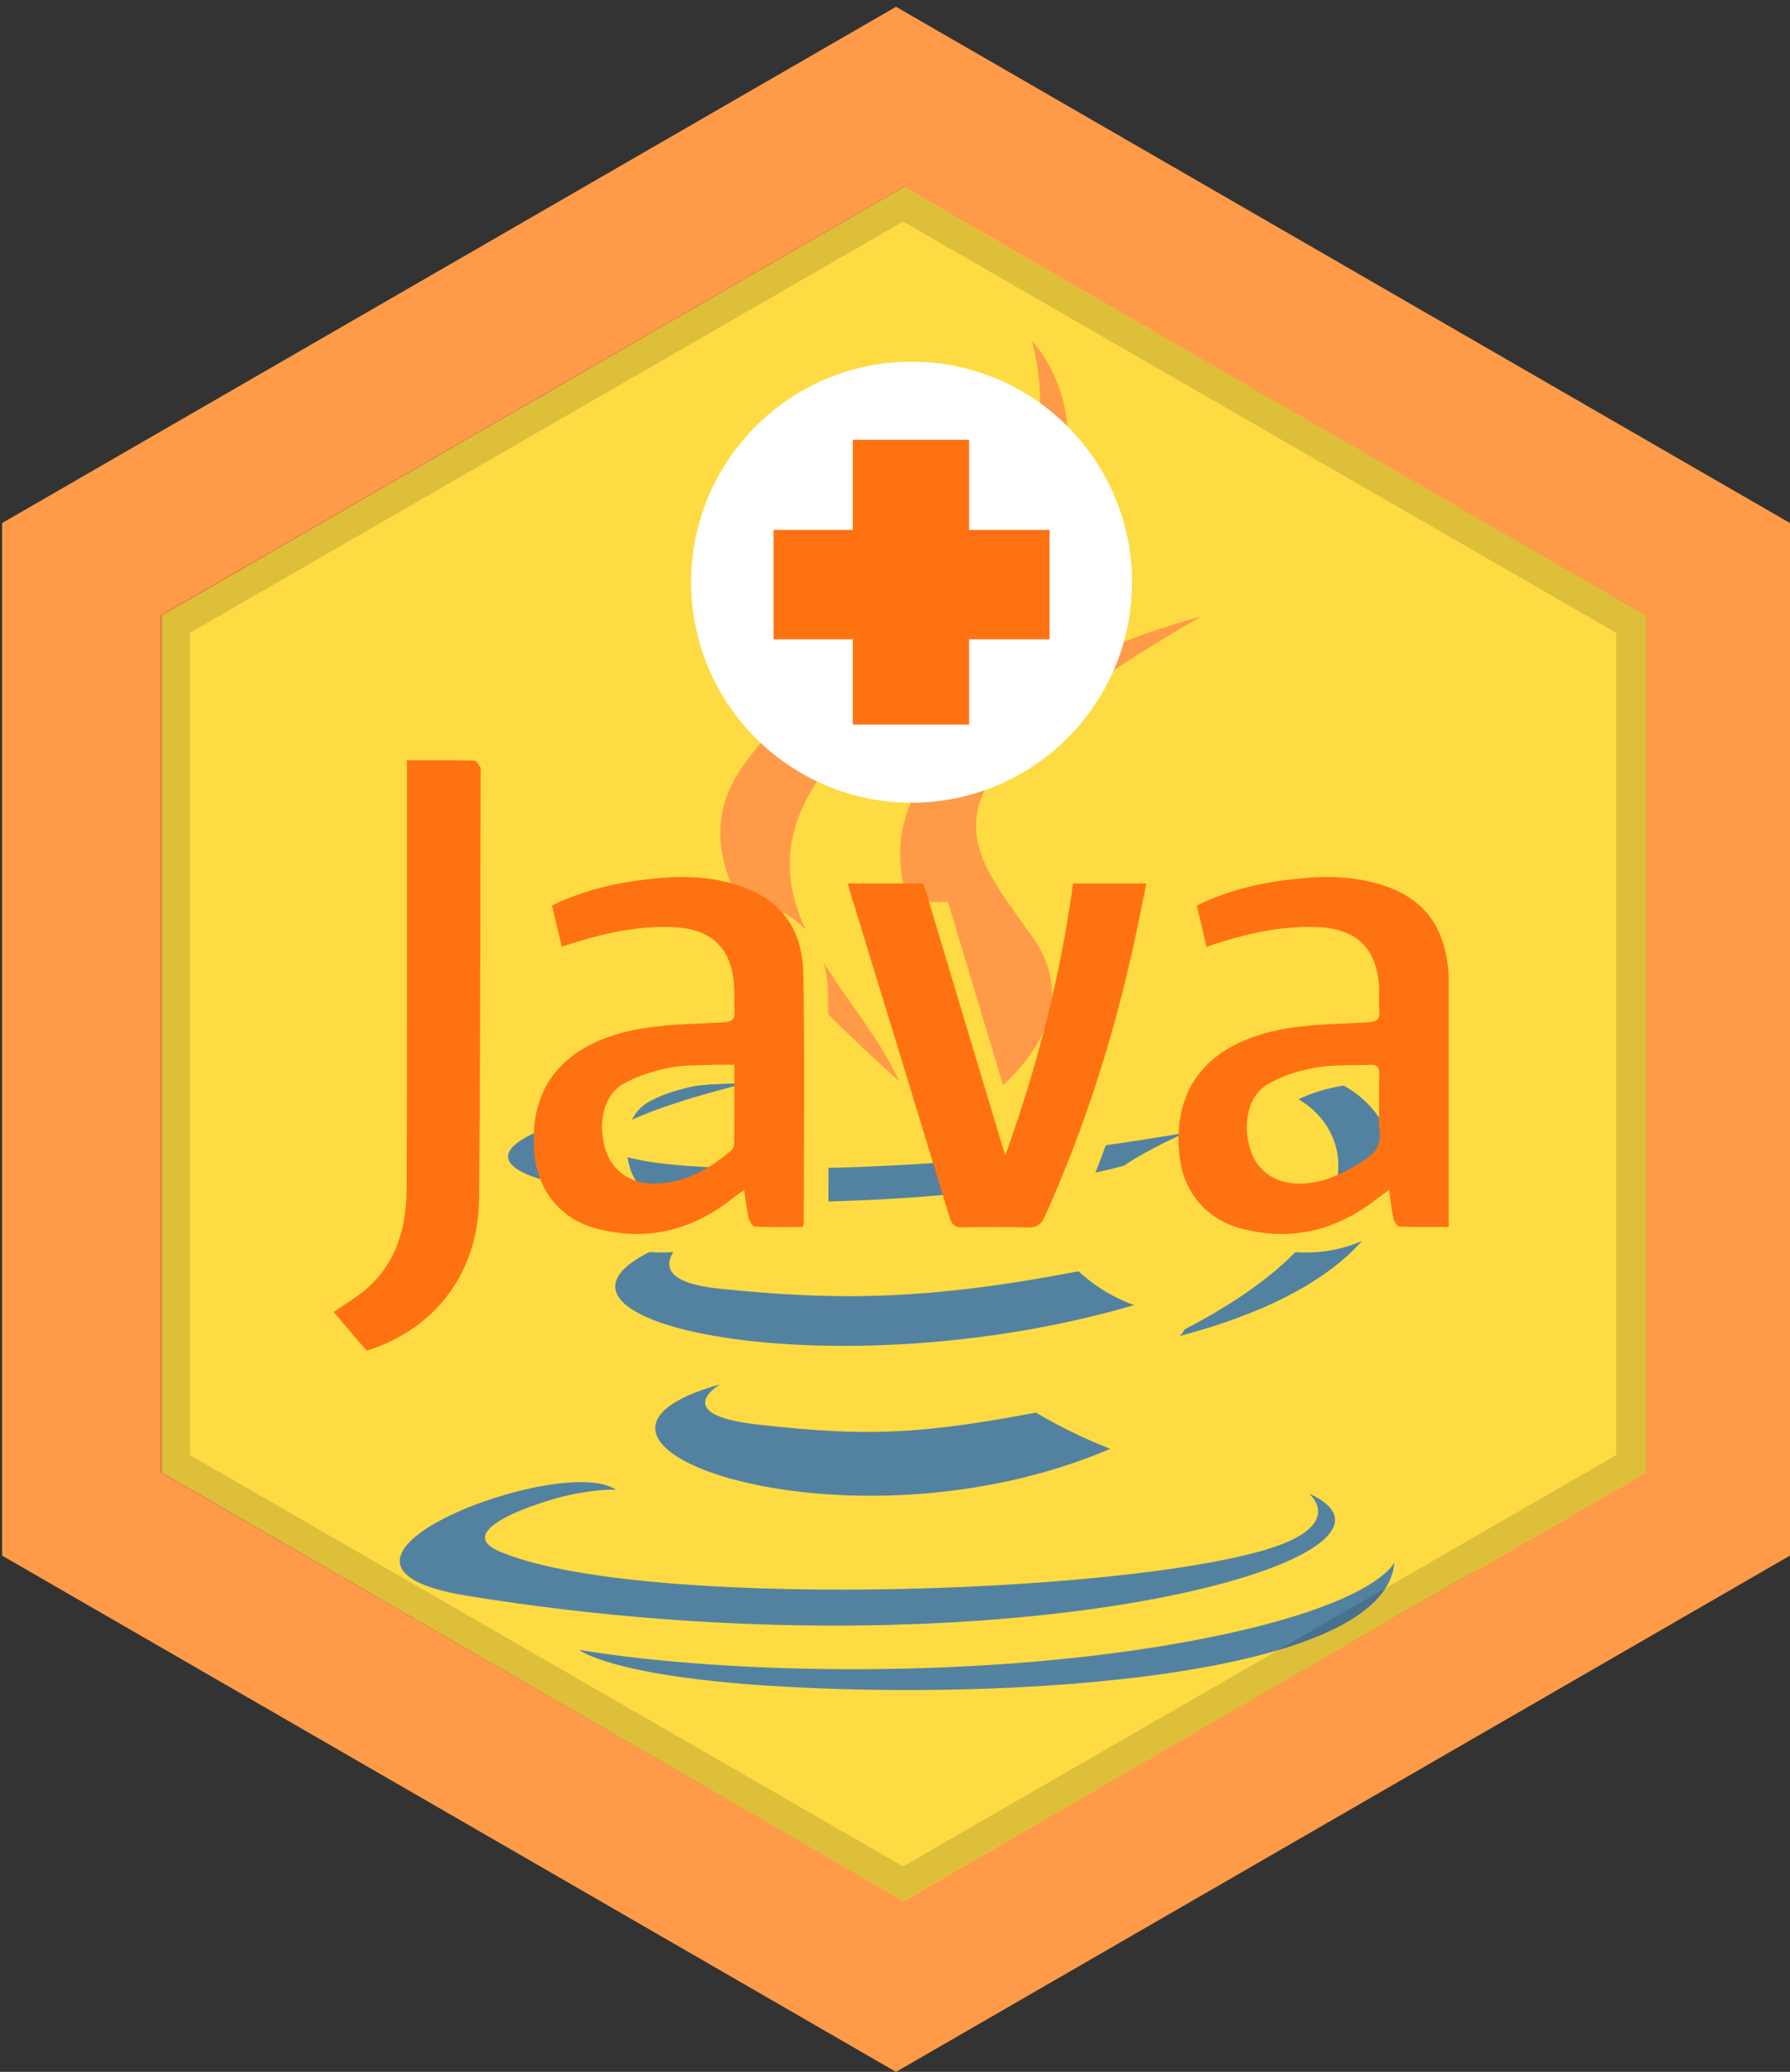 <svg enable-background="new 0 0 110.979 128.417" height="128.417" viewBox="0 0 110.979 128.417" width="110.979" xmlns="http://www.w3.org/2000/svg"><rect x="0" y="0" width="110.979" height="128.417" fill="#333333" stroke="none"/><path d="m110.979 96.417-55.426 32-55.424-32v-63.997l55.424-32 55.426 32z" fill="#ff9b48"/><path d="m56.053 11.598 15.141 8.74.689.4 5.891 3.401 1.4.808 2.299 1.321.871.5 3.69 2.13.09.049 5.589 3.231 2.42 1.4 1.94 1.119 3.16 1.821 2.82 1.63v53.129l-10.429 6.019-.241.121-.129.061-.111.059-3.029 1.74-1.871 1.08-.039.029-3.25 1.881-2.25 1.301-1.661.959-1.71.99-.959.551-4.62 2.67-.63.369-.061.029-3.5 2.022-11.559 6.679-9.681-5.599-5.359-3.102-.691-.398-5.089-2.942-3.061-1.769-.569-.33-7.13-4.119-.091-.051-4.67-2.699-9.609-5.551v-53.129l14.33-8.281 6.92-3.988 3.41-1.961 1.159-.67 1.54-.9 2.801-1.61.689-.4 1.46-.84 5.72-3.301z" fill="#ffdb43"/><path d="m44.646 85.802s-3.195 1.857 2.274 2.486c6.625.756 10.012.646 17.313-.734 0 0 1.92 1.203 4.602 2.246-16.37 7.014-37.045-.406-24.189-3.998" fill="#5382a1"/><path d="m42.646 76.646s-3.583 2.652 1.891 3.219c7.078.73 12.667.789 22.339-1.072 0 0 1.338 1.355 3.441 2.1-19.791 5.786-41.834.454-27.671-4.247" fill="#5382a1"/><path d="m59.508 61.117c4.033 4.644-1.061 8.822-1.061 8.822s10.24-5.287 5.537-11.907c-4.393-6.174-7.762-9.241 10.475-19.817.002 0-28.623 7.149-14.951 22.902" fill="#ff9b48"/><path d="m81.157 92.572s2.365 1.947-2.604 3.455c-9.447 2.863-39.324 3.729-47.624.115-2.983-1.299 2.611-3.1 4.372-3.479 1.835-.396 2.884-.324 2.884-.324-3.318-2.336-21.446 4.59-9.208 6.574 33.373 5.413 60.838-2.435 52.18-6.341" fill="#5382a1"/><path d="m46.182 67.162s-15.197 3.609-5.381 4.92c4.144.555 12.405.43 20.102-.217 6.289-.527 12.604-1.656 12.604-1.656s-2.219.949-3.822 2.045c-15.432 4.059-45.244 2.17-36.662-1.98 7.258-3.511 13.159-3.112 13.159-3.112" fill="#5382a1"/><path d="m73.444 82.398c15.688-8.15 8.436-15.984 3.373-14.93-1.242.26-1.795.482-1.795.482s.461-.723 1.34-1.035c10.018-3.52 17.719 10.387-3.232 15.895-.001 0 .242-.217.314-.412" fill="#5382a1"/><path d="m63.987 21.137s8.688 8.691-8.24 22.056c-13.574 10.72-3.096 16.833-.006 23.817-7.923-7.149-13.738-13.442-9.838-19.3 5.726-8.6 21.588-12.769 18.084-26.573" fill="#ff9b48"/><path d="m47.724 104.488c15.058.965 38.183-.533 38.729-7.658 0 0-1.053 2.699-12.445 4.848-12.854 2.418-28.704 2.135-38.105.584 0-.001 1.925 1.593 11.821 2.226" fill="#5382a1"/><g fill="#ffdb43"><path d="m76.327 59.83c-.215-.906-.406-1.709-.607-2.556 1.635-.79 3.324-1.265 5.064-1.515 1.938-.278 3.893-.405 5.834.076 2.938.726 4.451 2.481 4.703 5.512.021.292.02.587.02.88v14.969c-1.049 0-2.063.02-3.076-.025-.131-.006-.314-.332-.359-.535-.111-.521-.162-1.055-.256-1.729-.291.207-.502.342-.697.498-2.521 1.988-5.316 2.719-8.467 1.893-2.203-.58-3.615-2.299-3.846-4.559-.445-4.43 2.051-6.865 6.037-7.727 1.822-.395 3.736-.385 5.611-.496.559-.035.814-.16.752-.754-.043-.412 0-.832-.012-1.248-.074-2.552-1.365-3.839-3.938-3.912-2.004-.057-3.939.34-5.84.927-.277.087-.55.18-.923.301zm10.703 9.98c0-.684-.016-1.369.008-2.053.014-.43-.123-.635-.58-.611-1.123.059-2.268-.023-3.363.172-1.027.188-2.1.506-2.99 1.039-1.24.738-1.584 2.557-1.023 4.168.445 1.273 1.594 2.021 3.096 1.988 1.447-.029 2.67-.662 3.865-1.41.73-.459 1.146-.992 1.004-1.898-.074-.457-.015-.93-.017-1.395z"/><path d="m36.349 59.828c-.214-.899-.405-1.703-.607-2.556 1.649-.793 3.361-1.271 5.123-1.521 1.914-.271 3.842-.396 5.759.08 3.022.75 4.651 2.578 4.705 5.713.086 5.138.026 10.279.026 15.419 0 .045-.029.092-.076.238-.961 0-1.959.023-2.954-.027-.147-.008-.348-.354-.399-.57-.123-.514-.169-1.043-.266-1.701-.284.205-.477.33-.656.473-2.53 2.02-5.348 2.752-8.521 1.914-2.163-.572-3.574-2.277-3.815-4.498-.479-4.426 1.989-6.91 6.042-7.781 1.822-.391 3.733-.385 5.608-.494.568-.033.802-.178.741-.76-.041-.387-.002-.781-.011-1.174-.053-2.625-1.361-3.926-4.011-3.981-1.977-.041-3.885.349-5.763.928-.274.085-.548.177-.925.298zm10.699 7.32c-.559 0-.995-.018-1.429.004-.902.043-1.828-.002-2.698.193-.98.219-2 .518-2.84 1.041-1.217.754-1.541 2.586-.96 4.188.446 1.23 1.593 1.979 3.056 1.938 1.825-.049 3.312-.91 4.67-2.039.112-.094.191-.293.193-.443.014-1.585.008-3.171.008-4.882z"/><path d="m63.844 72.775c1.969-5.475 3.414-11.075 4.205-16.869h4.541c-.268 1.305-.508 2.567-.785 3.82-1.275 5.789-3.063 11.41-5.506 16.82-.225.498-.486.697-1.037.682-1.344-.041-2.693-.023-4.039-.008-.42.008-.666-.098-.801-.541-2.078-6.82-4.17-13.637-6.257-20.453-.028-.089-.04-.184-.069-.32h4.68c1.678 5.585 3.365 11.201 5.068 16.869z"/><path d="m26.75 48.272c1.442 0 2.807-.013 4.171.019.133.004.276.256.384.414.046.068.015.19.014.289-.027 8.813-.014 17.628-.096 26.439-.043 4.588-2.705 8.098-6.973 9.432-.662-.775-1.338-1.568-2.044-2.398.48-.318.907-.596 1.326-.885 2.368-1.621 3.186-3.992 3.198-6.729.02-3.939.017-7.883.019-11.824.003-4.603 0-9.207 0-13.808.001-.268.001-.536.001-.949z"/></g><path d="m74.805 58.681c-.215-.906-.404-1.709-.605-2.556 1.633-.791 3.322-1.265 5.061-1.515 1.939-.278 3.895-.405 5.836.075 2.938.727 4.449 2.482 4.701 5.512.025.292.021.588.021.881v14.968c-1.049 0-2.063.02-3.074-.025-.133-.006-.316-.332-.361-.535-.111-.52-.162-1.055-.256-1.729-.293.207-.502.344-.697.498-2.521 1.988-5.316 2.721-8.467 1.893-2.203-.578-3.615-2.299-3.844-4.557-.449-4.43 2.047-6.865 6.037-7.727 1.822-.395 3.734-.385 5.611-.498.559-.033.813-.158.752-.754-.043-.412 0-.832-.014-1.248-.074-2.551-1.363-3.838-3.938-3.91-2.004-.058-3.939.34-5.84.926-.274.087-.55.18-.923.301zm10.703 9.981c0-.686-.016-1.369.008-2.055.014-.43-.123-.635-.58-.611-1.121.059-2.268-.023-3.361.174-1.031.184-2.102.506-2.992 1.037-1.242.738-1.584 2.555-1.023 4.168.445 1.273 1.594 2.021 3.096 1.988 1.447-.029 2.67-.66 3.865-1.41.73-.457 1.146-.992 1.004-1.9-.073-.454-.015-.928-.017-1.391z" fill="#ff7212"/><path d="m34.828 58.679c-.214-.899-.405-1.702-.607-2.556 1.649-.793 3.361-1.271 5.123-1.521 1.914-.271 3.842-.396 5.759.08 3.023.75 4.651 2.579 4.705 5.714.087 5.138.027 10.279.026 15.417 0 .045-.028.092-.075.238-.961 0-1.959.025-2.954-.027-.147-.008-.348-.352-.399-.568-.123-.516-.169-1.045-.266-1.701-.284.203-.477.33-.656.473-2.53 2.02-5.348 2.752-8.521 1.914-2.163-.572-3.574-2.277-3.815-4.5-.479-4.424 1.989-6.908 6.042-7.779 1.822-.391 3.733-.385 5.608-.494.568-.033.802-.178.741-.76-.041-.387-.002-.783-.011-1.173-.053-2.626-1.361-3.928-4.011-3.982-1.977-.041-3.885.35-5.763.928-.275.083-.549.176-.926.297zm10.699 7.319c-.559 0-.995-.018-1.429.004-.902.044-1.827-.002-2.698.193-.98.219-2 .52-2.84 1.041-1.217.754-1.541 2.586-.96 4.188.446 1.23 1.593 1.979 3.056 1.938 1.825-.047 3.312-.908 4.67-2.037.112-.096.191-.293.193-.443.014-1.588.008-3.172.008-4.884z" fill="#ff7212"/><path d="m62.323 71.626c1.971-5.477 3.416-11.076 4.207-16.869h4.541c-.27 1.305-.51 2.566-.787 3.82-1.275 5.789-3.063 11.41-5.504 16.818-.227.498-.486.697-1.037.684-1.346-.041-2.693-.025-4.039-.008-.42.008-.666-.098-.803-.543-2.076-6.818-4.168-13.634-6.256-20.451-.029-.09-.041-.184-.07-.32h4.68c1.677 5.585 3.365 11.201 5.068 16.869z" fill="#ff7212"/><path d="m25.229 47.123c1.442 0 2.807-.013 4.171.019.133.003.276.256.384.413.046.068.015.191.014.289-.027 8.813-.014 17.626-.096 26.439-.043 4.59-2.705 8.1-6.973 9.434-.662-.779-1.338-1.572-2.044-2.4.48-.318.907-.598 1.326-.885 2.368-1.623 3.186-3.992 3.198-6.727.02-3.941.017-7.885.019-11.826.003-4.603 0-9.207 0-13.809.001-.266.001-.535.001-.947z" fill="#ff7212"/><circle cx="56.516" cy="36.086" fill="#fff" r="13.666"/><path d="m52.872 27.262h7.211v17.648h-7.211z" fill="#ff7212"/><path d="m47.961 32.844h17.11v6.779h-17.11z" fill="#ff7212"/><path d="m9.919 38.142v53.12l46.074 26.559 46.074-26.559v-53.12l-46.074-26.561zm90.283 1.08v50.969l-44.211 25.49-44.211-25.49v-50.969l44.211-25.489z" opacity=".13"/></svg>